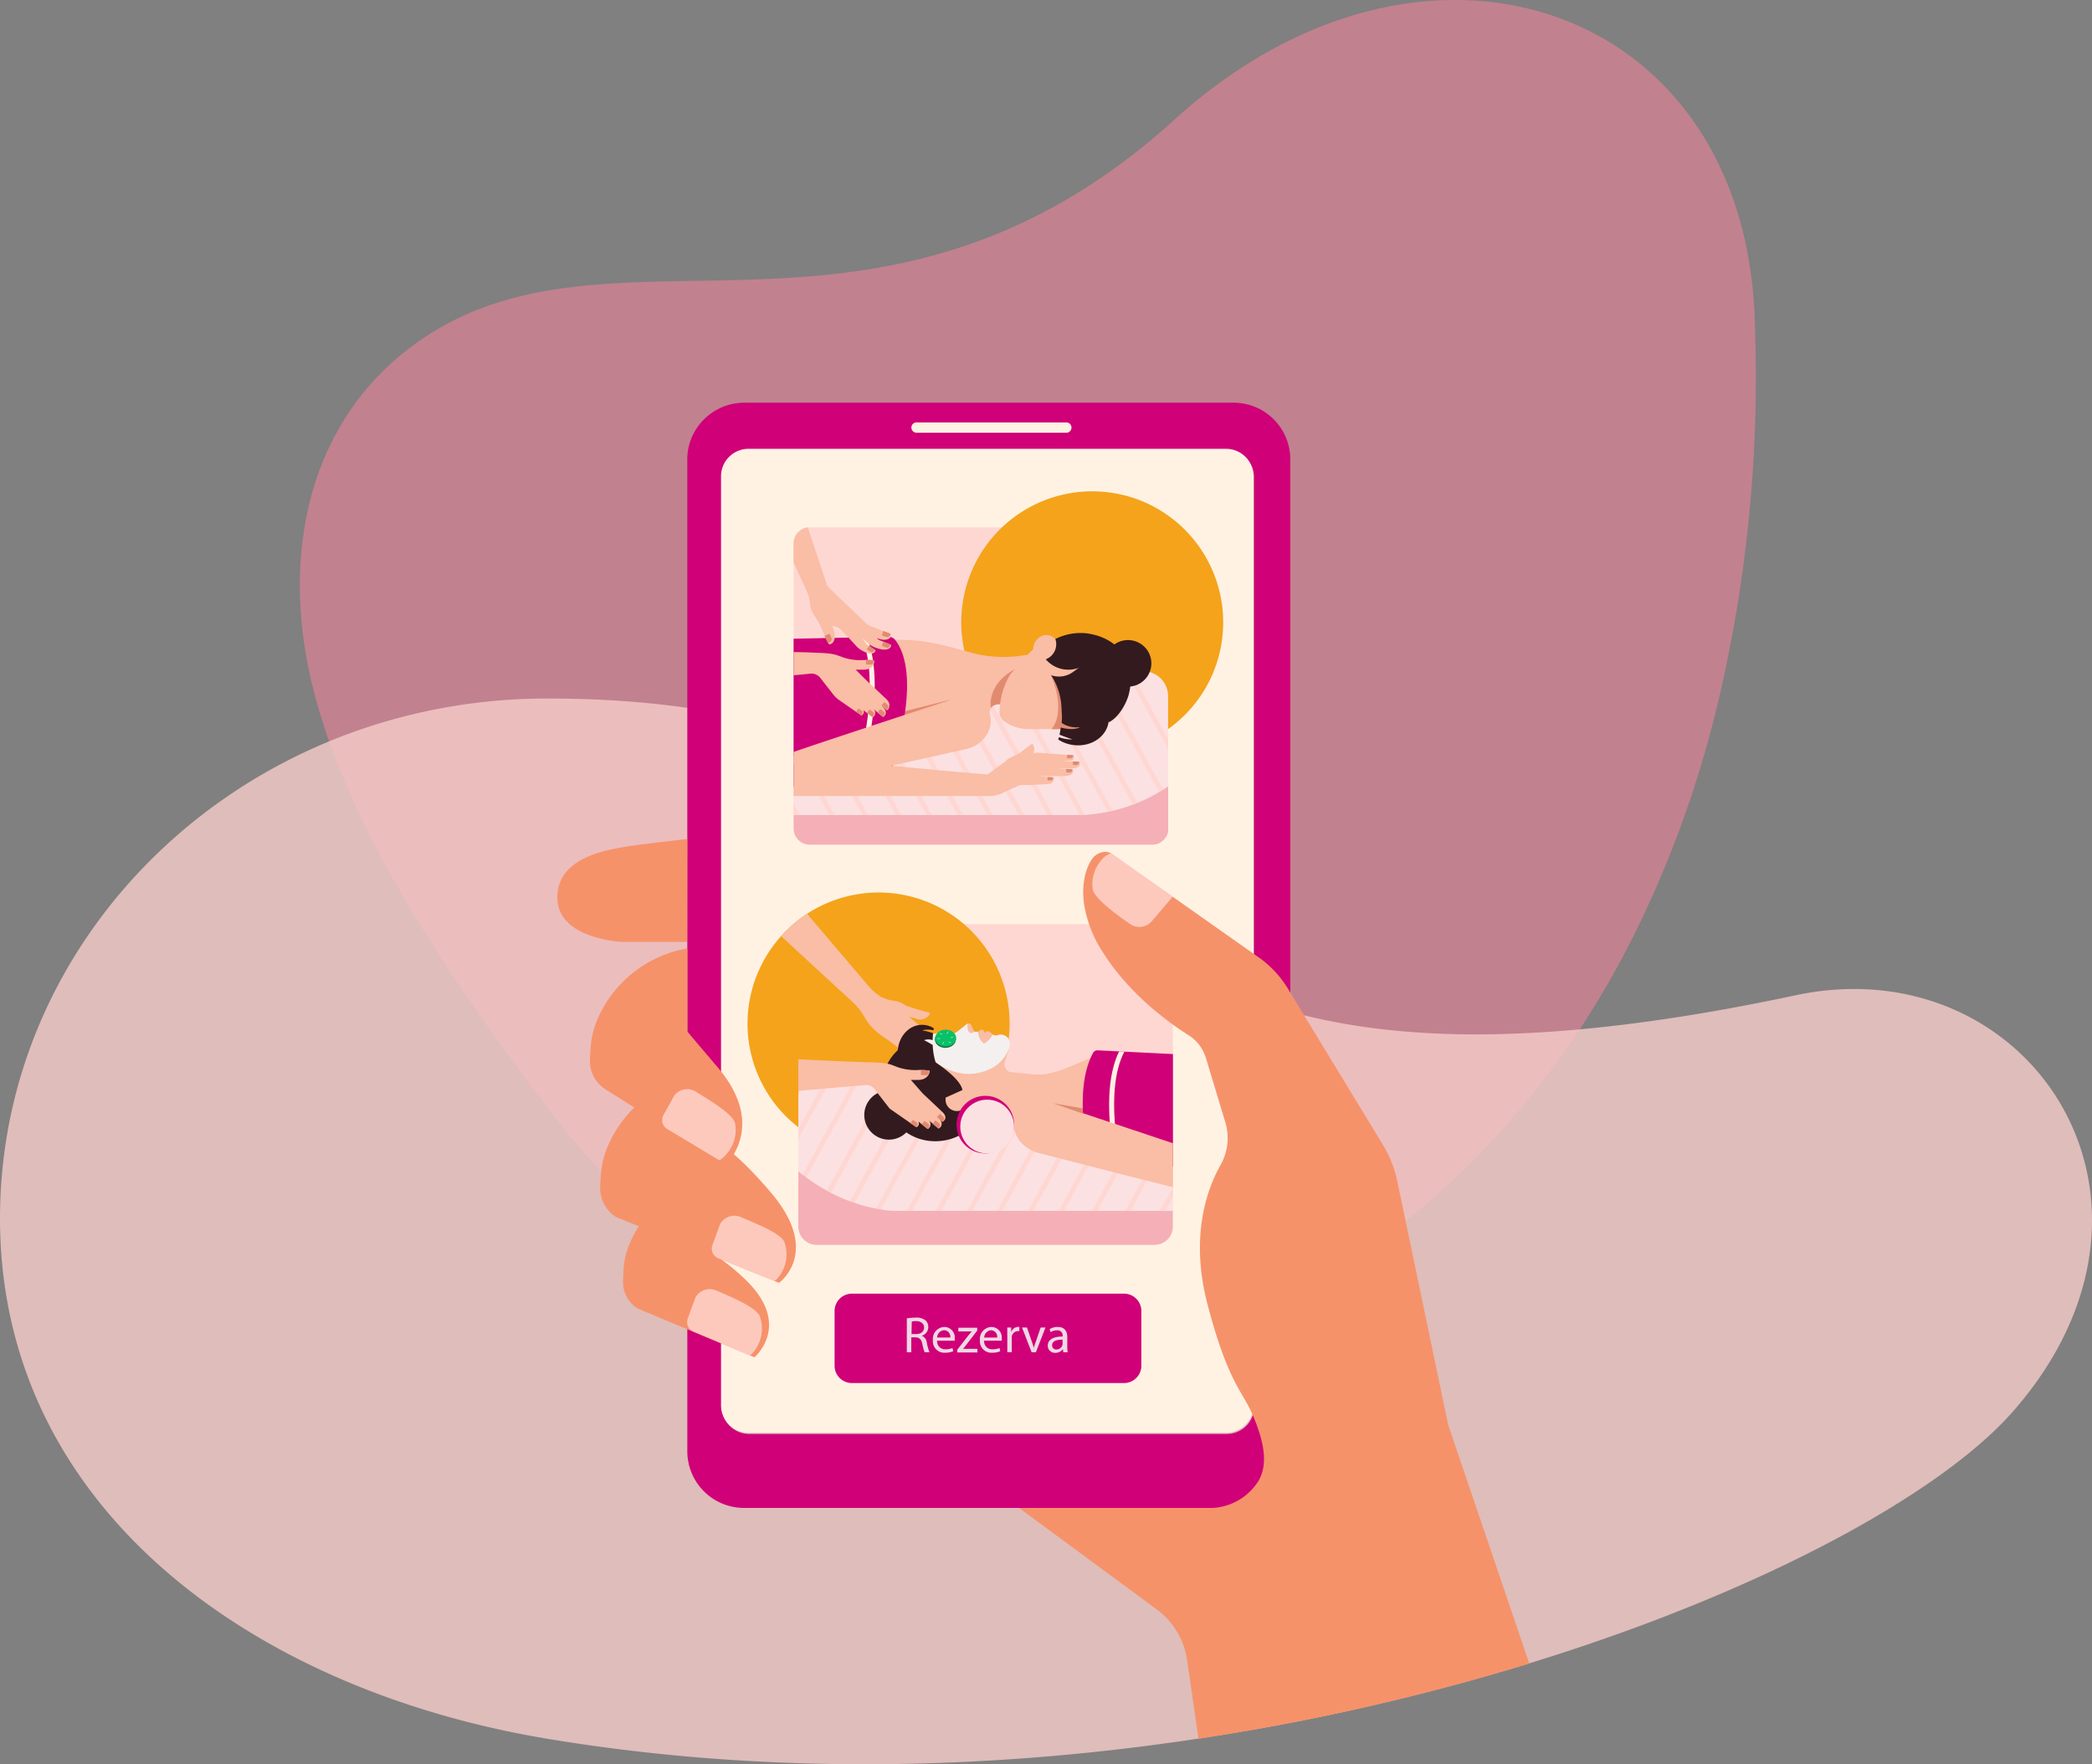 <svg xmlns="http://www.w3.org/2000/svg" xmlns:xlink="http://www.w3.org/1999/xlink" viewBox="0 0 436.38 368.01"><rect x="0" y="0" width="436.38" height="368.01" fill="#808080" stroke="none"/><defs><style>.cls-1{fill:none;}.cls-2{fill:#ef8299;opacity:0.6;}.cls-17,.cls-2,.cls-21,.cls-3{isolation:isolate;}.cls-3{fill:#f6ccc8;}.cls-17,.cls-3{opacity:0.8;}.cls-4{fill:#d00078;}.cls-21,.cls-5{fill:#fff2e3;}.cls-17,.cls-6{fill:#ffd7d2;}.cls-7{fill:#f6926a;}.cls-8{fill:#f4a31b;}.cls-9{fill:#fabda5;}.cls-10{clip-path:url(#clip-path);}.cls-11{fill:#fce1e2;}.cls-12{fill:#f4f0ef;}.cls-13{fill:#156a41;}.cls-14{fill:#06c167;}.cls-15{fill:#331a1e;}.cls-16{fill:#e08b70;}.cls-18{opacity:0.9;}.cls-19{clip-path:url(#clip-path-2);}.cls-20{clip-path:url(#clip-path-3);}.cls-21{opacity:0.5;}</style><clipPath id="clip-path"><path class="cls-1" d="M240.85,259.67H170.34a3.82,3.82,0,0,1-3.82-3.82V196.56a3.82,3.82,0,0,1,3.82-3.82h70.51a3.82,3.82,0,0,1,3.82,3.82v59.29A3.83,3.83,0,0,1,240.85,259.67Z"/></clipPath><clipPath id="clip-path-2"><path class="cls-1" d="M240.36,176.19H168.91a3.37,3.37,0,0,1-3.37-3.37V113.36a3.37,3.37,0,0,1,3.37-3.37h71.45a3.37,3.37,0,0,1,3.37,3.37v59.46A3.37,3.37,0,0,1,240.36,176.19Z"/></clipPath><clipPath id="clip-path-3"><path class="cls-1" d="M243.66,145.16V164a34.46,34.46,0,0,1-18.8,6H165.52V141.34h59.34L237.93,140l.62,0h0A5.21,5.21,0,0,1,243.66,145.16Z"/></clipPath></defs><title>homepage_1</title><g id="Layer_2" data-name="Layer 2"><g id="Layer_1-2" data-name="Layer 1"><g id="Layer_4" data-name="Layer 4"><path class="cls-2" d="M358.92,144.14c-.12.53-.24,1.07-.37,1.6a228.33,228.33,0,0,1-16.81,47.47C330.15,217,313.83,238.63,291.64,256c0,0-100.46,76.72-178-25.62-19.77-26.1-41.44-57.79-48.59-87.86-6.37-26.7-.62-52.34,18.15-68.13,13-10.9,27.5-14.09,43.36-15.18,6.24-.43,12.69-.53,19.32-.64H146c13-.22,26.73-.51,41-3.45,18.5-3.8,38-12,58.13-30.28C296.88-22,363.4.58,366,65.94c.12,3.08.21,6.19.24,9.32A293.79,293.79,0,0,1,358.92,144.14Z"/><path class="cls-3" d="M419.81,294.52c-15,17-52.1,37.47-100.84,52.45a481,481,0,0,1-69,15.69c-42.77,6.49-89.58,7.74-136,0C52,352.28,0,314.08,0,254.16c0-46.22,30.37-85.64,73.18-101.28,2-.72,4-1.4,6-2a120,120,0,0,1,30.29-5.09c1.5-.05,3-.09,4.52-.09,27.14,0,46.77,4.29,62.46,10.81,2,.83,3.95,1.69,5.82,2.6l.06,0c2.17,1,4.26,2.11,6.3,3.22,14.4,7.91,25.56,17.55,37.53,26.46,12.75,9.5,26.43,18.15,45.91,23,17.75,4.39,40.32,5.58,71.41,1.32,9.51-1.29,19.81-3.11,31-5.49C423.26,197.21,458.68,250.33,419.81,294.52Z"/><path class="cls-4" d="M257.18,84H155.31A11.93,11.93,0,0,0,144,92a11.29,11.29,0,0,0-.63,3.74V302.85a11.83,11.83,0,0,0,12,11.69H257.18a12.1,12.1,0,0,0,7.45-2.54,11.54,11.54,0,0,0,4.52-9.15V95.71A11.82,11.82,0,0,0,257.18,84Zm4.45,209.37a5.74,5.74,0,0,1-5.74,5.74h-99.6a5.74,5.74,0,0,1-5.74-5.74V99.63a5.74,5.74,0,0,1,5.74-5.74h99.6a5.74,5.74,0,0,1,5.74,5.74Z"/><path class="cls-5" d="M191.19,90.27h31.24a1.08,1.08,0,0,0,1.08-1.08h0a1.08,1.08,0,0,0-1.08-1.08H191.19a1.08,1.08,0,0,0-1.08,1.08h0A1.1,1.1,0,0,0,191.19,90.27Z"/><path class="cls-5" d="M156.14,298.87h99.6a5.74,5.74,0,0,0,5.74-5.74V99.36a5.74,5.74,0,0,0-5.74-5.74h-99.6a5.74,5.74,0,0,0-5.74,5.74V293.13A5.74,5.74,0,0,0,156.14,298.87Z"/><path class="cls-2" d="M167.4,245l-.87,1.59v-2.29Z"/><path class="cls-6" d="M244.66,196.57v56h-58.6a35.65,35.65,0,0,1-19.53-8.28V196.57a3.81,3.81,0,0,1,3.81-3.82h70.51A3.81,3.81,0,0,1,244.66,196.57Z"/><path class="cls-7" d="M319,347a481,481,0,0,1-69,15.69l-2.37-16.38a16,16,0,0,0-6.37-10.62l-28.67-21.13H252a12.06,12.06,0,0,0,10.58-5.76c1.16-2.13,2.25-5.92-1.61-14.39-1.91-4.19-5-6.64-9.09-22.34-3.72-14.21-.08-24.09,2.72-29.07a11.34,11.34,0,0,0,1-8.88l-4.06-13.45a8.55,8.55,0,0,0-3.65-4.76c-4.22-2.67-12.49-8.66-18-17.52a25.56,25.56,0,0,1-3.72-9.55c-.65-4.21.24-7.54,1.52-9.51,1-1.57,3.05-2.05,4.21-1.24l30.76,21.68a21.69,21.69,0,0,1,6,6.47l3.38,5.56,16.43,27a24.18,24.18,0,0,1,3,7.59l10.61,50.81Z"/><path class="cls-7" d="M143.34,175s-10.55,1.16-14,1.81-13.52,2.39-13.07,10.87c.44,8.27,13.52,8.8,13.52,8.8h13.52Z"/><path class="cls-7" d="M143.38,197.83a25.05,25.05,0,0,0-18.84,15,18.11,18.11,0,0,0-1.37,6.08l-.11,2a7,7,0,0,0,3.26,6.33l25,15.78s8.85-8.07-1.56-20.32-6.39-7.58-6.39-7.58V197.83Z"/><path class="cls-7" d="M148,245.84a22.87,22.87,0,0,0-16.86,14.07,16.35,16.35,0,0,0-1.11,5.58l-.06,1.79a6.4,6.4,0,0,0,3.12,5.7l24.29,10.14s8.07-6.82-2.1-16.41a46.31,46.31,0,0,0-9-6.7Z"/><path class="cls-7" d="M145.8,224.1a25.4,25.4,0,0,0-19.1,15.18,18.16,18.16,0,0,0-1.39,6.16l-.11,2a7.13,7.13,0,0,0,3.31,6.42l34,13.73s8.9-6.34-1.64-18.76-15-12.39-15-12.39V224.1Z"/><path class="cls-6" d="M243.67,113.36V164a34.46,34.46,0,0,1-18.8,6H165.53V113.36a3.36,3.36,0,0,1,3.36-3.37H240.3A3.37,3.37,0,0,1,243.67,113.36Z"/><path class="cls-8" d="M255.15,129.82a27.23,27.23,0,0,1-9.1,20.35,28.33,28.33,0,0,1-2.87,2.24,27.32,27.32,0,1,1-15.36-49.92,27.5,27.5,0,0,1,7.59,1.06c.71.21,1.41.44,2.1.7A27.35,27.35,0,0,1,255.15,129.82Z"/><path class="cls-8" d="M210.6,213.5a27.23,27.23,0,0,1-9.1,20.35,24.85,24.85,0,0,1-2.87,2.24,27.31,27.31,0,0,1-35.69-40.83,26.82,26.82,0,0,1,5.42-4.66,27.35,27.35,0,0,1,22.5-3.36c.71.21,1.41.44,2.1.7A27.34,27.34,0,0,1,210.6,213.5Z"/><path class="cls-1" d="M240.3,176.19H168.89a3.37,3.37,0,0,1-3.37-3.37V113.36a3.37,3.37,0,0,1,3.37-3.37H240.3a3.37,3.37,0,0,1,3.37,3.37v59.46A3.37,3.37,0,0,1,240.3,176.19Z"/><path class="cls-9" d="M192.29,217.07l4.61,5.52c0,.13-.13.26-.21.34-.3.31-.91.09-1.7-.63-.18-.17-1.88-1.92-3.38-3.46l3.17,3.95c0,.13-.13.26-.2.34-.31.31-.92.09-1.71-.62-.13-.12-1.05-1-2.11-2.11l1.1,1.45a.5.5,0,0,1-.17.27c-.25.26-.89.12-1.53-.45-.27-.25-3.21-3.45-3.21-3.45l-1.32-1L184,216.12a18.11,18.11,0,0,1-1.6-1.31,9.67,9.67,0,0,1-1.9-2.37,13.84,13.84,0,0,0-2.2-3l-15.37-14.17a26.82,26.82,0,0,1,5.42-4.66l13,15.29a11.53,11.53,0,0,0,2.38,2c3,1.42,2.76.27,5.24,1.85a50,50,0,0,0,4.94,1.49c.43.23-1.08,2-2.88,1.23a10.4,10.4,0,0,0-1.38-.35l2.57,2.13,4.65,5.81a.57.57,0,0,1-.2.34c-.29.32-.91.13-1.72-.56C194.82,219.68,193.57,218.39,192.29,217.07Z"/><g class="cls-10"><path class="cls-11" d="M247.72,224.57v28H186.06a35.65,35.65,0,0,1-19.53-8.28V228.26c0-2.84,2.36-3.1,5.31-3.15l72.82-.52Z"/><polygon class="cls-6" points="216.01 228.55 202.85 252.59 201.71 252.59 215.13 228.07 216.01 228.55"/><polygon class="cls-6" points="222.18 228.69 209.1 252.59 207.96 252.59 221.31 228.21 222.18 228.69"/><polygon class="cls-6" points="203.37 228.67 190.27 252.59 189.14 252.59 202.5 228.18 203.37 228.67"/><polygon class="cls-6" points="209.44 228.67 196.34 252.59 195.2 252.59 208.56 228.18 209.44 228.67"/><polygon class="cls-6" points="228.02 229.8 215.54 252.59 214.4 252.59 227.14 229.32 228.02 229.8"/><path class="cls-6" d="M186.27,225.24l-12.91,23.6c-.3-.15-.6-.31-.89-.48l12.92-23.6Z"/><path class="cls-6" d="M192.34,225.24l-14.07,25.7c-.32-.1-.64-.22-1-.34l14.14-25.84Z"/><polyline class="cls-6" points="166.48 235.6 172.42 224.76 173.3 225.24 166.54 237.58"/><path class="cls-6" d="M179.36,225.24l-11.15,20.38-.81-.61,11.09-20.25Z"/><path class="cls-6" d="M197.94,226.37,183.75,252.3c-.35-.05-.7-.11-1-.19l14.35-26.22Z"/><polygon class="cls-6" points="234.39 229.87 221.96 252.59 220.81 252.59 233.52 229.39 234.39 229.87"/><polygon class="cls-6" points="241.04 230.39 228.89 252.59 227.76 252.59 240.17 229.91 241.04 230.39"/><polygon class="cls-6" points="247.65 231.01 235.83 252.59 234.7 252.59 246.77 230.53 247.65 231.01"/><path class="cls-2" d="M222,252.59h-35.9c-.78-.07-1.55-.16-2.31-.29-.35-.05-.7-.11-1-.19a30.12,30.12,0,0,1-4.44-1.17c-.32-.1-.64-.22-1-.34a33.72,33.72,0,0,1-4-1.76c-.3-.15-.6-.31-.89-.48a36.91,36.91,0,0,1-4.26-2.74l-.81-.61-.87,1.59v9.26a3.8,3.8,0,0,0,3.81,3.81h70.51a3.8,3.8,0,0,0,3.81-3.81v-3.27Z"/><polygon class="cls-6" points="254.28 232.13 243.08 252.59 241.94 252.59 253.41 231.65 254.28 232.13"/><path class="cls-9" d="M178.3,209.43l-.06-.06.06.06Z"/><path class="cls-9" d="M177.68,208.8Z"/><path class="cls-9" d="M177.8,208.92l.25.25C178,209.1,177.89,209,177.8,208.92Z"/><path class="cls-9" d="M178.05,209.18l.16.16Z"/><path class="cls-9" d="M219.53,226.47a3.76,3.76,0,0,0-3.39-2.33h0l-1.82-.17h-.06l-3.58-.35a1.7,1.7,0,0,1-1.06-2.14l.93-2.91.06-.16a2.19,2.19,0,0,0,.1-.63,2,2,0,0,0-2-2,1.83,1.83,0,0,0-.64.13,1.07,1.07,0,0,1-1-.15,2,2,0,0,1-.37-.34l-.08-.07,0,0a.75.75,0,0,0-.3-.17.73.73,0,0,0-.29-.07.56.56,0,0,0-.44.15v.37s-.39-.81-.7-.84h-.28a.37.37,0,0,0-.21.08l-.11.13-.2.2,0,0-.08,0a2,2,0,0,1-.41,0h-.17a.24.24,0,0,1-.14-.05.43.43,0,0,1-.12-.14l-.62-1.21a.52.52,0,0,0-.62-.31.37.37,0,0,0-.18.08l-2.25,1.75a1.45,1.45,0,0,1-1.05.22,8.77,8.77,0,0,0-3.68.16,10.08,10.08,0,0,0-3.89,1.94h-.09c-3,1.86-4.42,5.26-4.42,9.06,0,5.82,4.16,10.49,10,10.49,4,0,7.67-3.6,9.43-6.92-.06.14-.25,15.45,5.63,4.44,1.64-3.08,3.09-3.13,3.09-3.13h1.69v0a3.72,3.72,0,0,0,3.62-3.46,2.35,2.35,0,0,0,0-.27A3.45,3.45,0,0,0,219.53,226.47Z"/><path class="cls-12" d="M210.71,217.76a2.24,2.24,0,0,1-.1.63l-.06.16a8.15,8.15,0,0,1-3.19,4c-5,2.79-9.34,1.09-12.2-1a7.6,7.6,0,0,1-2.85-5.27c1.09-.28,3.83-1.26,6.1-.7a1.36,1.36,0,0,0,1.05-.22l2.25-1.75a.48.48,0,0,1,.18-.08,2.32,2.32,0,0,0,.19,1.72.76.76,0,0,0,1.16-.07.24.24,0,0,0,.14.05h.17a2,2,0,0,0,.41,0l.08,0a3,3,0,0,0,1.22,2.46,5,5,0,0,0,1.84-1.89,1.07,1.07,0,0,0,1,.15,1.78,1.78,0,0,1,.64-.13A2,2,0,0,1,210.71,217.76Z"/><ellipse class="cls-13" cx="197.2" cy="216.81" rx="2.19" ry="1.76"/><ellipse class="cls-14" cx="197.27" cy="216.54" rx="2.19" ry="1.76"/><path class="cls-15" d="M194,238c-6.14-.63-9.61-5.94-9.86-10.82a9.7,9.7,0,0,1,4.7-9.27s11.15,5.55,11.92,9.46l-3.52,1.59v.46a2.35,2.35,0,0,0,4.43,1.08h0l4.09,1.19S201.65,238.73,194,238Z"/><path class="cls-15" d="M188.32,223.14a6.3,6.3,0,0,1-1.06-3.55c0-3.22,2.27-5.82,5.07-5.82a4.54,4.54,0,0,1,2.44.71c0,.14,0,.29-.06.43a5,5,0,0,0-2.3,0,18.46,18.46,0,0,1,2.22.6q-.07.72-.09,1.47a2.48,2.48,0,0,0-1.78,0,16.6,16.6,0,0,1,1.8,1,14,14,0,0,0,.73,4,4.63,4.63,0,0,0-2.95-1.09A4.91,4.91,0,0,0,188.32,223.14Z"/><circle class="cls-15" cx="185.42" cy="232.58" r="5.14"/><circle class="cls-4" cx="205.53" cy="234.59" r="6.01"/><circle class="cls-11" cx="205.92" cy="234.99" r="5.61"/><path class="cls-9" d="M216.14,224.14c3.28.11,5.52-1,11.75-3.63,3.68-1.55,11.1-.69,11.1-.69v18.67l-21.72-5.9S212.86,224,216.14,224.14Z"/><path class="cls-4" d="M250.49,220.15v23.39l-23-.87s-4-14.64.49-23a1.1,1.1,0,0,1,1.15-.57l4.34.21,1.1.06Z"/><path class="cls-5" d="M233.74,242.34l-1,.23c-.15-.61-3.45-14.77.7-23.26l1.1.06C230.27,227.48,233.7,242.19,233.74,242.34Z"/><path class="cls-9" d="M250.49,240.41l-31.42-10.48c-3.51-.78-6.84,1-7.44,3.9s1.75,5.95,5.26,6.73c0,0,32.59,8.43,33.6,8.48"/><path class="cls-9" d="M196.71,232.09c-.32-.33-4.23-4-4.23-4L190,225.26c.55,0,1.64,0,1.64,0,2-.06,2.41-1.69,2.26-1.94a10.87,10.87,0,0,0-2.64-.11,11.57,11.57,0,0,1-3.84-.55c-1.7-.6-1.94-1-5.78-1.07-3.3-.05-27.23-1.19-27.23-1.19a4.26,4.26,0,0,0-3.87,4.16,4,4,0,0,0,4.3,4l25.69-2.23a2.1,2.1,0,0,1,1.76.69l3.29,4.23,5.55,3.86a.38.38,0,0,0,.26-.12.83.83,0,0,0,.17-1.06l1.94,1.56c.13,0,.24-.13.32-.21a1.15,1.15,0,0,0-.14-1.64l2.09,1.75c.13,0,.26-.13.34-.21.31-.31.59-1-.17-1.82l-.34-.33,1,.93c.13,0,.24-.13.32-.21C197.21,233.51,197.46,232.85,196.71,232.09Z"/><polygon class="cls-16" points="225.86 232.28 219.61 230.12 225.87 231.2 225.86 232.28"/><path class="cls-16" d="M195.43,233l.62-.67s.8.6.87.86a.85.85,0,0,1-.34.85Z"/><path class="cls-16" d="M192.1,223.22v1a3.8,3.8,0,0,0,1.36,0,1,1,0,0,0,.35-.94Z"/><path class="cls-16" d="M194.54,234.42l.57-.71s.88.58.95.84a.85.85,0,0,1-.34.85Z"/><path class="cls-16" d="M192.26,234.53l.57-.71s.89.55,1,.81a.85.85,0,0,1-.34.85Z"/><path class="cls-16" d="M189.89,234.3l.5-.7s.88.46,1,.7a.82.82,0,0,1-.26.82Z"/></g><path class="cls-17" d="M231.91,178.07c-.23-.16-1,.18-1.71.86a7.65,7.65,0,0,0-2.25,6.64c.53,2.08,5.49,5.58,7.8,7.18a3.4,3.4,0,0,0,4.52-.6l4.4-5.16Z"/><path class="cls-17" d="M156.27,282.67c.26.11.74-.37,1.31-1.19a7.62,7.62,0,0,0,.87-7c-.94-1.93-6.5-4.2-9.08-5.31a3.41,3.41,0,0,0-4.31,1.49l-1.6,4.39a2.15,2.15,0,0,0,1.18,2.71Z"/><path class="cls-17" d="M161.41,267.15c.26.11.74-.37,1.31-1.19a7.62,7.62,0,0,0,.87-6.95c-.94-1.93-6.5-4-9.08-5.15a3.41,3.41,0,0,0-4.31,1.49l-1.6,4.39a2.15,2.15,0,0,0,1.18,2.71Z"/><path class="cls-17" d="M149.9,241.93c.24.15.79-.25,1.47-1a7.63,7.63,0,0,0,1.94-6.73c-.63-2-5.79-5-8.17-6.49a3.4,3.4,0,0,0-4.49.81l-2.26,4.09a2.15,2.15,0,0,0,.75,2.86Z"/><path class="cls-4" d="M234.47,269.85H177.7a3.61,3.61,0,0,0-3.61,3.61v11.42a3.61,3.61,0,0,0,3.61,3.61h56.77a3.61,3.61,0,0,0,3.61-3.61V273.46A3.61,3.61,0,0,0,234.47,269.85Z"/><g class="cls-18"><path class="cls-12" d="M189.21,275a9.32,9.32,0,0,1,1.78-.15,3,3,0,0,1,2.08.58,1.79,1.79,0,0,1,.56,1.36,1.88,1.88,0,0,1-1.35,1.83v0a1.78,1.78,0,0,1,1.05,1.45,11.17,11.17,0,0,0,.55,2h-1a8.83,8.83,0,0,1-.48-1.71c-.21-1-.6-1.36-1.44-1.4h-.87v3.11h-.93V275Zm.93,3.27h1c1,0,1.62-.54,1.62-1.36s-.67-1.33-1.65-1.34a3.42,3.42,0,0,0-.92.09Z"/><path class="cls-12" d="M195.48,279.66a1.65,1.65,0,0,0,1.77,1.79,3.38,3.38,0,0,0,1.43-.27l.16.67a4.13,4.13,0,0,1-1.71.32,2.39,2.39,0,0,1-2.53-2.6,2.5,2.5,0,0,1,2.42-2.78,2.19,2.19,0,0,1,2.13,2.43,3.94,3.94,0,0,1,0,.44Zm2.74-.67a1.33,1.33,0,0,0-1.3-1.52,1.56,1.56,0,0,0-1.44,1.52Z"/><path class="cls-12" d="M199.7,281.52l2.33-3c.22-.28.44-.52.67-.8v0h-2.79v-.76h3.93v.59l-2.3,3c-.21.29-.43.54-.66.81v0h3v.75h-4.19v-.54Z"/><path class="cls-12" d="M205.29,279.66a1.65,1.65,0,0,0,1.77,1.79,3.38,3.38,0,0,0,1.43-.27l.16.67a4.13,4.13,0,0,1-1.71.32,2.39,2.39,0,0,1-2.53-2.6,2.5,2.5,0,0,1,2.42-2.78,2.19,2.19,0,0,1,2.13,2.43,3.94,3.94,0,0,1,0,.44ZM208,279a1.33,1.33,0,0,0-1.3-1.52A1.56,1.56,0,0,0,205.3,279Z"/><path class="cls-12" d="M210.11,278.52c0-.61,0-1.13,0-1.61h.82l0,1h0a1.55,1.55,0,0,1,1.43-1.13,1.12,1.12,0,0,1,.27,0v.88a1.51,1.51,0,0,0-.32,0,1.32,1.32,0,0,0-1.26,1.2,2.87,2.87,0,0,0,0,.44v2.75h-.93v-3.54Z"/><path class="cls-12" d="M214.22,276.91l1,2.9c.17.47.31.89.42,1.32h0c.12-.43.27-.85.44-1.32l1-2.9h1l-2,5.16h-.89l-2-5.16Z"/><path class="cls-12" d="M221.79,282.07l-.07-.65h0a1.94,1.94,0,0,1-1.58.77,1.48,1.48,0,0,1-1.58-1.48c0-1.25,1.11-1.93,3.1-1.92v-.11a1.06,1.06,0,0,0-1.17-1.19,2.59,2.59,0,0,0-1.34.38l-.21-.62a3.17,3.17,0,0,1,1.69-.46c1.58,0,2,1.08,2,2.11v1.93a7.83,7.83,0,0,0,.08,1.24Zm-.14-2.63c-1,0-2.18.16-2.18,1.16a.82.82,0,0,0,.88.89,1.3,1.3,0,0,0,1.25-.86,1,1,0,0,0,.05-.3Z"/></g><g class="cls-19"><path class="cls-2" d="M243.67,164v9.51a3.37,3.37,0,0,1-3.37,3.37H168.89a3.36,3.36,0,0,1-3.36-3.37V170h59.34A34.46,34.46,0,0,0,243.67,164Z"/><path class="cls-11" d="M243.66,145.16V164a34.46,34.46,0,0,1-18.8,6H165.52V141.34h59.34L237.93,140l.62,0h0A5.21,5.21,0,0,1,243.66,145.16Z"/><g class="cls-20"><rect class="cls-6" x="199.16" y="142.31" width="1" height="30.37" transform="translate(-51.1 115.22) rotate(-28.7)"/><rect class="cls-6" x="192.99" y="142.44" width="1" height="30.37" transform="translate(-51.92 112.27) rotate(-28.7)"/><rect class="cls-6" x="211.8" y="142.43" width="1" height="30.37" transform="translate(-49.61 121.3) rotate(-28.7)"/><rect class="cls-6" x="205.73" y="142.42" width="1" height="30.37" transform="translate(-50.35 118.39) rotate(-28.7)"/><rect class="cls-6" x="187.15" y="143.56" width="1" height="30.37" transform="translate(-53.18 109.61) rotate(-28.7)"/><rect class="cls-6" x="229.65" y="138.8" width="1" height="33.48" transform="translate(-46.42 129.62) rotate(-28.7)"/><rect class="cls-6" x="223.87" y="138.73" width="1" height="34.68" transform="translate(-47.38 126.91) rotate(-28.7)"/><rect class="cls-6" x="242.37" y="138.59" width="1" height="30.37" transform="translate(-44.01 135.51) rotate(-28.7)"/><rect class="cls-6" x="235.8" y="139" width="1" height="30.37" transform="translate(-45.01 132.41) rotate(-28.7)"/><rect class="cls-6" x="217.95" y="139.95" width="1" height="33.39" transform="translate(-48.38 124.14) rotate(-28.7)"/><rect class="cls-6" x="180.78" y="143.62" width="1" height="30.37" transform="translate(-53.99 106.56) rotate(-28.7)"/><rect class="cls-6" x="174.12" y="144.14" width="1" height="30.37" transform="translate(-55.06 103.42) rotate(-28.7)"/><rect class="cls-6" x="167.52" y="144.76" width="1" height="30.37" transform="translate(-56.17 100.33) rotate(-28.7)"/><rect class="cls-6" x="160.89" y="145.89" width="1" height="30.37" transform="translate(-57.52 97.28) rotate(-28.7)"/></g><path class="cls-9" d="M206.6,149.49a1.81,1.81,0,0,1,2-2.56l.66-3.21-4.35-.18-5.11,4.66Z"/><path class="cls-9" d="M214.27,136.57a26.4,26.4,0,0,1-10.41-.11c-4.93-1.21-9.65-3-16.1-3s-17.8,1.4-17.8,1.4V155h18.29l16.81-8.94,3.14.66,1.88-2.41.68.2Z"/><path class="cls-16" d="M206.68,147.65s-1-5.37,5.92-8.48l-4,7.75A2.2,2.2,0,0,0,206.68,147.65Z"/><polygon class="cls-16" points="198.41 145.9 184.85 149.35 184.54 151.52 198.41 145.9"/><path class="cls-9" d="M233.39,144.62a11.71,11.71,0,0,1-1.84,4.36s0,0,0,0c-.79,1.12-3.63,2.29-5.68,3h-.29c-2,.06-4.11.1-6.21.1-1.69,0-3.42,0-5.15,0a9,9,0,0,1-4.71-1.6,2.38,2.38,0,0,1-1-2.23,15.75,15.75,0,0,1,2.11-7.4,46.18,46.18,0,0,1,4.89-5.41,3.1,3.1,0,0,1,2.07-2.9,2.58,2.58,0,0,1,2.73,1,9.35,9.35,0,0,1,6.07-.4C231.83,134.35,234.56,139.22,233.39,144.62Z"/><path class="cls-15" d="M225.36,139.16a6.18,6.18,0,0,1-7.22-1.64,3.35,3.35,0,0,0,2-4.23,11.72,11.72,0,0,1,6.56-1.18c7.14,1,10.38,6.52,8.74,12.8-.42,1.62-2,4.74-4.16,5.75"/><path class="cls-16" d="M219.35,152.11c3.21-4.12-.12-11.28-.12-11.28l3.62,1.65,2.71,9.53C223.53,152.07,221.45,152.11,219.35,152.11Z"/><path class="cls-15" d="M231.24,150.66c-.52,3.21-3.93,5.31-7.59,4.71a7.43,7.43,0,0,1-2.9-1.11c.05-.16.08-.33.13-.49a8.54,8.54,0,0,0,2.85.47s-1.74-.57-2.72-1c.09-.42.16-.84.22-1.25a2,2,0,0,0,.05-.24c1.6.45,3.28.41,4-.08a5.55,5.55,0,0,1-3.82-.87,12.06,12.06,0,0,0,0-2.4c0-.56-.05-1.1-.1-1.61h0a13.1,13.1,0,0,0-2.1-5.94,5,5,0,0,0,4.24-.46,14.74,14.74,0,0,0,2.46-2l4.27,8.2.15-.12A6.73,6.73,0,0,1,231.24,150.66Z"/><path class="cls-4" d="M163.26,164.17l21.58-.32s8.46-22,1.83-30.45a1.94,1.94,0,0,0-1.7-.57l-21.71.45Z"/><path class="cls-5" d="M180.08,154.93l1,.23c.15-.61,3.45-14.77-.7-23.26l-1.1.06C183.55,140.07,180.12,154.78,180.08,154.93Z"/><path class="cls-9" d="M206.14,152.67a6.46,6.46,0,0,1-1.19,1.7l0,0-.43.4a7.25,7.25,0,0,1-3.21,1.53L173,162.6,162.37,158c.87-.55,35.63-11.91,35.63-11.91,3.35-1.4,7.07-.29,8.29,2.48A4.85,4.85,0,0,1,206.14,152.67Z"/><ellipse class="cls-15" cx="235.29" cy="138.37" rx="4.88" ry="4.86"/><path class="cls-9" d="M160.6,97c2-.8,2.74-2.52,3.44-.48l8.35,25.21a2.08,2.08,0,0,0,.52.85l8.15,7.8,4.76,1.88c.07.12,0,.4,0,.51-.12.43-.91.91-2.23.56-.08,0-.34-.11-.69-.25l.38.37,2.59,1.06a.62.62,0,0,1-.06.4c-.17.41-1,.86-2.59.38-1.8-.54-2.11-1.11-3.36-2.16l1,1.32,1.76,1.18a.57.57,0,0,1-.16.37c-.26.36-1.07.56-2.51-.22a4.69,4.69,0,0,1-1.2-.87l-3.2-3.48a3.1,3.1,0,0,0-1.94-.84h0c.2.51.39,1,.39,1,.53,2.48-.72,2.81-1,2.82s-1.75-3.8-2.43-4.92c-1.06-1.74-1.44-1.83-1.66-4a6.42,6.42,0,0,0-.51-1.92l-10-21.86A3.87,3.87,0,0,1,160.6,97Z"/><path class="cls-9" d="M163.43,136v5.06l5.85-.56a2.35,2.35,0,0,1,1.78.84l2.64,3.38A6,6,0,0,0,175,146l4.66,3.23a.37.37,0,0,0,.25-.12.8.8,0,0,0,.17-1l1.9,1.52c.12,0,.24-.13.31-.2a1.11,1.11,0,0,0-.14-1.59l2,1.71a.52.52,0,0,0,.33-.2c.3-.3.55-.9-.19-1.71,0,0-.33-.37-.52-.56l1.2,1.08c.12,0,.24-.13.31-.2a1.6,1.6,0,0,0-.26-2c-.31-.32-4-3.75-4-3.75l-2.53-2.52c.54,0,1.6,0,1.6,0,2.23,0,2.45-1.81,2.2-1.94a16.06,16.06,0,0,0-2.57-.05,11.11,11.11,0,0,1-3.75-.54c-1.66-.58-2-.91-5.8-1C169.38,136.11,166.91,136,163.43,136Z"/><path class="cls-9" d="M213.44,159.06c.42-.33,1.28-1,1.28-1,1.73-1.41.81-2.94.53-2.88a16.51,16.51,0,0,0-2.05,1.54c-1.16.88-2.43,1.1-3.34,1.94"/><path class="cls-9" d="M160.18,159.66c.76-1.48,3.2-2.27,5-2,3.19.41,39.24,3.88,40.83,3.87l4.21-3.08A32.85,32.85,0,0,1,216.4,157l7.54.55a.91.91,0,0,1,.12.31.86.86,0,0,1-.81.84l-1.9.15h3.78a.39.39,0,0,1,.16.29c.05.41-.18,1-1.36,1.14-.22,0-1.84,0-3.38.09l3.21.06c.11.07.1.35.11.44,0,.35-.44.95-1.63,1-.46,0-5.63.06-5.63.06l3.06.24a.41.41,0,0,1,.13.29c0,.33-.11,1-1.24,1.08-.33,0-3.4.25-5.41.21a2.11,2.11,0,0,0-.92.25c-1.08.49-1.62.68-2.72,1.23a6.57,6.57,0,0,1-3.71.8H164.73C160.19,166,158.91,162.14,160.18,159.66Z"/><path class="cls-16" d="M183.9,147.09l.58-.63s.75.56.82.81a.82.82,0,0,1-.32.8Z"/><path class="cls-16" d="M180.64,137.62v.95a3.79,3.79,0,0,0,1.28,0,.87.87,0,0,0,.33-.88Z"/><path class="cls-16" d="M184.27,131.61l-.32.9a3.79,3.79,0,0,0,1.22.39.85.85,0,0,0,.6-.72Z"/><path class="cls-16" d="M184.29,133.83l-.35.89a3.64,3.64,0,0,0,1.21.42.87.87,0,0,0,.62-.71Z"/><path class="cls-16" d="M181.29,134.68l-.5.75s.76.64,1,.64a.83.83,0,0,0,.72-.53Z"/><path class="cls-16" d="M172,132.64l1-.45s.55.9.51,1.19a1.17,1.17,0,0,1-.81.76Z"/><path class="cls-16" d="M183.09,148.56l.54-.66s.83.54.89.79a.82.82,0,0,1-.32.8Z"/><path class="cls-16" d="M222.61,157.43l-.07.72a2.81,2.81,0,0,0,1,0,.66.66,0,0,0,.28-.67Z"/><path class="cls-16" d="M223.8,158.82l0,.72s.82.11,1,0a.69.69,0,0,0,.24-.69Z"/><path class="cls-16" d="M222.41,160.39v.71a2.7,2.7,0,0,0,1,0,.68.68,0,0,0,.23-.67Z"/><path class="cls-16" d="M218.51,162.08l0,.66a2.65,2.65,0,0,0,.92,0,.62.62,0,0,0,.25-.61Z"/><path class="cls-16" d="M180.84,148.66l.54-.66s.84.52.91.76a.81.81,0,0,1-.32.8Z"/><path class="cls-16" d="M178.56,148.44l.47-.66s.83.43.9.66a.75.75,0,0,1-.25.77Z"/></g><path class="cls-21" d="M197.47,215.71a.64.64,0,0,1,.38-.59S197.84,215.61,197.47,215.71Z"/><path class="cls-21" d="M196.57,217.84a.64.64,0,0,1,.38-.59S196.94,217.74,196.57,217.84Z"/><path class="cls-21" d="M197.81,217.26a.65.65,0,0,1,.62.32S197.94,217.61,197.81,217.26Z"/><path class="cls-21" d="M196,215.49a.65.65,0,0,1,.62.32S196.08,215.85,196,215.49Z"/><path class="cls-21" d="M198.22,216.45a.64.64,0,0,1,.68-.16A.6.6,0,0,1,198.22,216.45Z"/><path class="cls-21" d="M195.5,216.63a.66.66,0,0,1,.7,0S195.77,216.9,195.5,216.63Z"/></g></g></g></svg>